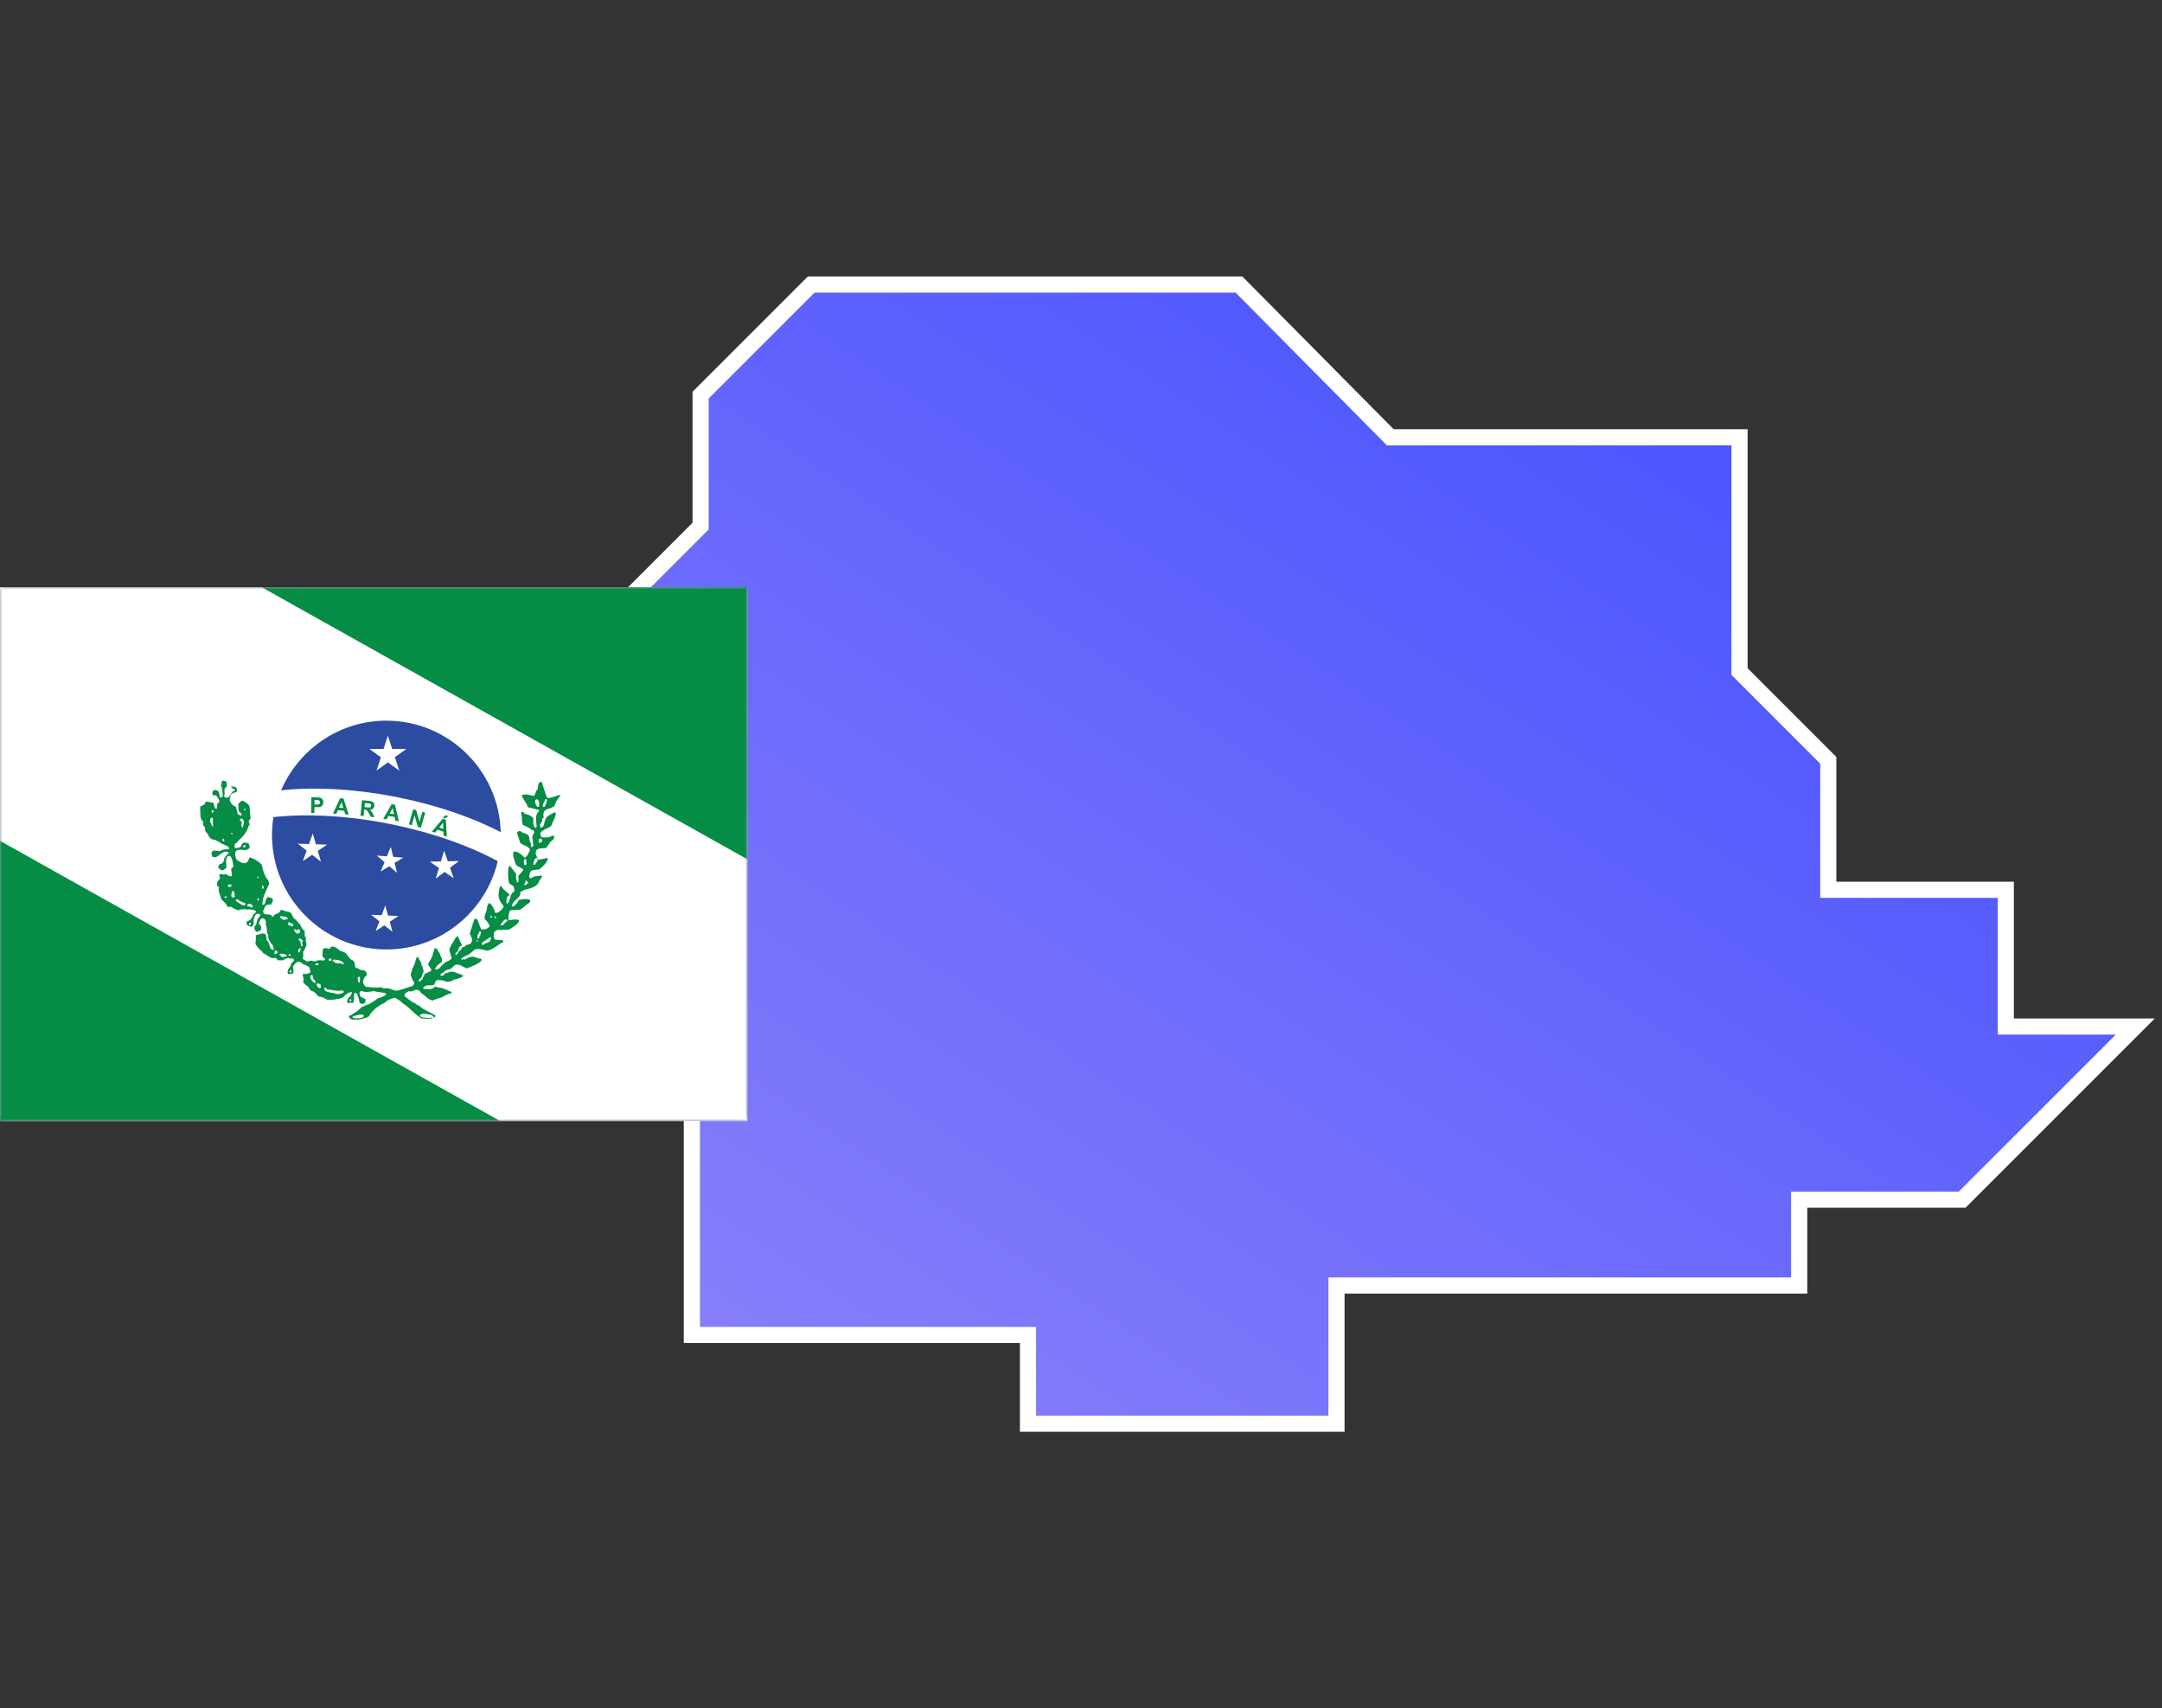 <svg width="162" height="128" viewBox="0 0 162 128" fill="none" xmlns="http://www.w3.org/2000/svg">
<rect x="0" y="0" width="162" height="128" fill="#333333" stroke="none"/>
<g id="&#195;&#141;cones">
<g id="Ilustra&#195;&#167;&#195;&#163;o UF">
<g id="Estado=PR">
<g id="UF">
<path id="pr" fill-rule="evenodd" clip-rule="evenodd" d="M41.486 50.428L52.498 39.417V29.606L60.784 21.321H92.838L104.177 32.768H130.344V50.319L136.995 56.969V66.671H150.296V76.918H160L147.026 89.891H134.814V96.322H100.143V106.679H77.029V100.029H51.843V83.241H32L41.486 73.757V50.428Z" fill="url(#paint0_linear_828_5446)" stroke="white" stroke-width="1.211"/>
</g>
<g id="Bandeira do Estado/Paran&#195;&#161; - PR" clip-path="url(#clip0_828_5446)">
<g id="Group">
<path id="rect2635 1" d="M56 44H0V84H56V44Z" fill="white"/>
<path id="path43 1" d="M19.609 44H56V64.387L19.609 44ZM37.479 84H0V63.003L37.479 84Z" fill="#058D45"/>
<path id="Vector" d="M37.296 64.531C36.405 68.312 32.999 71.142 28.952 71.142C24.231 71.142 20.381 67.292 20.381 62.572C20.381 62.115 20.418 61.666 20.487 61.228C22.996 60.945 26.176 61.109 29.479 61.792C32.523 62.422 35.252 63.414 37.296 64.531Z" fill="#2B4CA0"/>
<path id="path35 1" d="M33.184 61.276L33.366 61.084L33.606 61.165L33.319 61.321L33.184 61.276ZM30.642 61.768L30.96 60.635L31.183 60.697L31.434 61.584L31.646 60.828L31.859 60.888L31.54 62.021L31.311 61.956L31.062 61.09L30.854 61.828L30.642 61.768ZM33.481 62.69L33.236 62.607L33.225 62.321L32.779 62.17L32.601 62.392L32.363 62.311L33.175 61.345L33.412 61.425L33.481 62.69ZM33.216 62.109L33.203 61.643L32.912 62.005L33.216 62.109ZM29.885 61.531L29.63 61.493L29.568 61.213L29.103 61.143L28.967 61.393L28.718 61.356L29.346 60.26L29.595 60.298L29.885 61.531ZM29.521 61.006L29.426 60.55L29.204 60.958L29.521 61.006ZM27.009 61.126L27.126 59.955L27.624 60.005C27.749 60.017 27.838 60.037 27.893 60.063C27.948 60.09 27.989 60.132 28.018 60.189C28.046 60.246 28.057 60.309 28.05 60.379C28.041 60.467 28.009 60.537 27.951 60.589C27.894 60.641 27.813 60.669 27.709 60.673C27.757 60.708 27.796 60.745 27.826 60.784C27.856 60.823 27.894 60.891 27.941 60.988L28.061 61.23L27.778 61.202L27.633 60.93C27.581 60.833 27.545 60.772 27.525 60.745C27.505 60.72 27.483 60.701 27.459 60.689C27.435 60.678 27.396 60.67 27.341 60.664L27.293 60.659L27.244 61.148L27.009 61.126ZM27.313 60.474L27.488 60.491C27.602 60.502 27.673 60.505 27.702 60.498C27.731 60.491 27.755 60.477 27.773 60.455C27.791 60.433 27.802 60.404 27.806 60.37C27.81 60.33 27.802 60.298 27.784 60.271C27.765 60.245 27.737 60.227 27.699 60.217C27.68 60.212 27.623 60.205 27.527 60.196L27.342 60.177L27.313 60.474ZM26.13 61.034L25.872 61.018L25.786 60.744L25.317 60.713L25.203 60.974L24.951 60.957L25.485 59.813L25.736 59.829L26.13 61.034ZM25.724 60.542L25.59 60.095L25.403 60.521L25.724 60.542ZM23.316 60.921L23.332 59.744L23.713 59.749C23.857 59.751 23.951 59.758 23.995 59.77C24.062 59.789 24.118 59.828 24.162 59.888C24.207 59.947 24.229 60.024 24.227 60.118C24.227 60.19 24.213 60.251 24.186 60.299C24.159 60.348 24.126 60.386 24.085 60.414C24.044 60.442 24.003 60.46 23.961 60.468C23.904 60.478 23.822 60.483 23.714 60.482L23.56 60.48L23.554 60.923L23.316 60.921ZM23.567 59.946L23.562 60.28L23.693 60.281C23.786 60.282 23.849 60.277 23.881 60.265C23.913 60.253 23.938 60.235 23.956 60.208C23.974 60.182 23.984 60.152 23.984 60.117C23.984 60.075 23.972 60.039 23.947 60.01C23.923 59.983 23.891 59.965 23.852 59.957C23.824 59.951 23.767 59.948 23.681 59.946H23.567Z" fill="#058D45"/>
<path id="Vector_2" d="M19.98 70.322C19.96 70.358 19.96 70.358 19.967 70.452C19.99 70.459 20.012 70.466 20.042 70.481C20.13 70.681 20.224 70.864 20.276 71.085C20.374 71.104 20.424 71.195 20.518 71.163C20.507 71.01 20.442 70.911 20.416 70.766C20.402 70.768 20.387 70.769 20.372 70.769C20.298 70.654 20.232 70.546 20.165 70.439C20.139 70.372 20.119 70.305 20.1 70.246C20.094 70.169 20.097 70.092 20.099 70.015C20.076 70.008 20.061 70 20.047 70.001C19.978 69.756 20.021 69.513 19.908 69.271C20.04 68.808 19.48 68.517 19.404 69.26C19.435 69.275 19.473 69.29 19.511 69.305C19.631 69.658 19.591 69.721 19.308 69.799C19.294 69.817 19.281 69.835 19.275 69.853C19.029 69.731 18.989 69.45 19.185 69.291C19.28 68.96 19.266 68.857 19.488 68.628C19.484 68.577 19.481 68.534 19.478 68.492C19.053 68.33 18.968 68.928 19.014 69.285C18.992 69.287 18.977 69.287 18.962 69.289C18.885 69.559 18.658 69.385 18.513 69.317C18.472 69.148 18.472 69.148 18.481 69.062C18.797 68.93 18.838 68.868 18.998 68.506C19.076 68.45 19.154 68.41 19.2 68.312C19.084 68.131 18.639 68.108 18.45 68.171C18.441 68.154 18.441 68.137 18.439 68.121C18.262 68.132 18.093 68.143 17.924 68.153C17.925 68.17 17.926 68.187 17.928 68.213C17.697 68.193 17.503 68.06 17.295 67.945C17.206 67.942 17.126 67.947 17.044 67.952C16.992 67.724 16.735 67.534 16.584 67.381C16.549 67.177 16.285 66.67 16.414 66.499C16.35 66.417 16.35 66.417 16.265 66.37C16.224 66.098 16.335 65.98 16.495 65.832C16.467 65.748 16.447 65.664 16.427 65.588C16.439 65.552 16.458 65.517 16.479 65.49C16.611 65.481 16.704 65.527 16.837 65.536C16.835 65.51 16.835 65.493 16.833 65.476C17.056 65.496 17.201 65.77 17.383 65.613C17.356 65.434 17.337 65.264 17.318 65.094C17.374 65.047 17.43 65.001 17.486 64.954C17.457 64.63 17.432 64.374 17.238 64.129C16.778 64.115 16.998 64.745 16.952 65.04C16.657 65.273 16.613 65.276 16.334 64.993C16.372 64.904 16.412 64.825 16.451 64.746C16.745 64.727 16.763 64.555 16.824 64.25C16.839 64.249 16.854 64.248 16.869 64.247C16.866 64.221 16.866 64.204 16.864 64.187C16.879 64.187 16.893 64.185 16.916 64.184C16.937 64.063 17.039 64.039 17.123 63.973C17.121 63.93 17.118 63.887 17.115 63.853C16.719 63.681 16.467 64.126 16.142 64.241C16.06 64.221 15.977 64.201 15.902 64.188C15.839 63.909 15.777 63.878 15.997 63.736C16.181 63.724 16.333 63.783 16.503 63.772C16.679 63.632 16.9 63.635 17.108 63.639C17.363 63.469 16.644 63.231 16.606 63.216C16.481 63.121 16.481 63.121 16.113 62.93C15.838 62.913 15.653 62.787 15.572 62.484C15.549 62.477 15.534 62.469 15.52 62.47C15.518 62.444 15.517 62.428 15.515 62.41C15.353 62.301 15.371 62.239 15.371 62.033C15.281 61.893 15.227 61.862 15.193 61.693C15.207 61.684 15.221 61.674 15.242 61.664C15.232 61.622 15.222 61.58 15.212 61.537C14.938 61.417 15.027 60.776 15 60.486C15.037 60.381 15.198 60.353 15.283 60.305C15.365 60.197 15.365 60.197 15.423 60.064C15.607 60.053 15.798 60.143 15.998 60.148C16.013 60.25 16.091 60.752 16.263 60.56C16.261 60.312 16.237 60.184 16.446 60.094C16.431 59.872 16.307 59.794 16.213 59.611C16.108 59.584 16.108 59.584 15.962 59.61C15.851 59.299 15.908 59.261 16.169 59.176C16.238 59.215 16.308 59.261 16.385 59.308C16.447 59.468 16.414 59.624 16.52 59.772C16.555 59.752 16.598 59.732 16.642 59.713C16.648 59.687 16.654 59.669 16.66 59.652C16.675 59.651 16.689 59.65 16.704 59.649C16.677 59.462 16.671 59.051 16.566 58.911C16.598 58.626 16.598 58.626 16.649 58.503C16.781 58.486 16.879 58.514 16.981 58.593C16.988 58.696 16.995 58.807 17.003 58.918C16.771 59.096 16.808 59.205 16.845 59.529C16.831 59.53 16.815 59.532 16.801 59.532C16.802 59.661 16.802 59.661 16.829 59.737C16.881 59.742 17.035 59.764 17.088 59.778C17.297 59.577 17.358 59.272 17.642 59.211C17.632 59.177 17.52 59.126 17.511 59.101C17.437 59.106 17.483 59.08 17.41 59.093C17.41 58.981 17.291 59.013 17.315 58.943C17.541 58.902 17.835 58.978 17.747 59.31C17.593 59.431 17.419 59.374 17.284 59.579C17.256 59.701 17.227 59.831 17.207 59.962C17.29 60.102 17.406 60.395 17.583 60.384C17.591 60.401 17.608 60.425 17.624 60.45C17.639 60.45 17.654 60.448 17.676 60.447C17.719 60.633 17.768 60.819 17.818 61.013C17.979 61.08 17.979 61.08 18.019 61.138C18.262 61.019 17.964 60.867 17.876 60.769C17.864 60.598 17.86 60.427 17.856 60.255C17.966 60.137 18.037 59.978 18.216 60.001C18.743 60.346 18.709 60.287 18.732 60.955C18.777 61.167 18.833 61.361 18.65 61.484C18.62 61.701 18.727 61.634 18.702 61.815C18.687 61.816 18.672 61.817 18.657 61.818C18.539 62.254 18.229 62.703 17.898 62.947C17.824 63.055 17.824 63.055 17.781 63.075C17.782 63.092 17.783 63.109 17.785 63.126C17.72 63.156 17.663 63.185 17.606 63.215C17.482 63.677 17.778 63.565 18.036 63.453C18.159 63.093 18.306 63.075 18.626 63.21C18.654 63.294 18.689 63.377 18.725 63.47C18.547 63.901 17.974 63.526 17.687 63.758C17.575 63.963 17.623 64.234 17.74 64.433C18.048 64.611 18.331 64.859 18.596 64.508C18.627 64.42 18.658 64.332 18.689 64.253C18.896 64.24 19.491 64.614 19.63 64.812C19.679 65.22 19.86 65.698 20.108 65.983C20.144 66.075 20.164 66.151 20.156 66.254C19.938 66.748 19.666 67.221 19.653 67.788C19.705 67.784 19.764 67.781 19.823 67.777C19.82 67.743 19.819 67.717 19.817 67.692C19.831 67.69 19.846 67.69 19.869 67.688C19.883 67.464 19.959 67.27 20.13 67.182C20.132 67.2 20.133 67.216 20.135 67.242C20.231 67.245 20.231 67.245 20.414 67.327C20.521 67.604 20.349 67.58 20.318 67.771C19.884 67.799 19.912 67.789 19.715 68.273C19.747 68.734 20.258 68.307 20.403 68.71C20.432 68.691 20.467 68.672 20.503 68.652C20.575 68.407 20.919 68.565 21.04 68.172C21.091 68.16 21.486 68.315 21.733 68.351C21.934 68.484 21.899 68.838 22.193 68.915C22.203 68.948 22.212 68.982 22.223 69.024C22.237 69.023 22.253 69.022 22.275 69.02C22.299 69.053 22.324 69.095 22.349 69.136C22.596 69.284 22.544 69.613 22.818 69.724C22.85 69.877 22.821 69.99 22.839 70.144C22.974 70.281 22.911 70.345 22.902 70.526C23.07 70.833 22.855 71.044 22.719 71.327C22.724 71.507 22.721 71.687 22.688 71.861C22.749 71.874 22.828 71.955 22.997 72.047C23.107 72.023 23.223 71.999 23.34 71.974C23.439 72.019 23.439 72.019 23.663 72.039C23.871 71.837 24.212 72.056 24.359 71.926C24.356 71.892 24.355 71.867 24.352 71.841C24.29 71.785 24.226 71.729 24.164 71.681C24.151 71.484 24.191 71.31 24.192 71.113C24.412 70.97 24.464 71.078 24.688 71.107C24.896 70.691 25.271 71.088 25.52 71.269C26.006 71.35 25.961 71.559 26.287 71.89C26.59 72 26.562 72.13 26.623 72.478C26.671 72.527 26.671 72.527 26.843 72.559C27.06 72.811 27.279 72.548 27.456 72.872C27.487 72.999 27.487 72.999 27.465 73.103C27.139 73.322 27.109 73.743 27.44 73.946C27.842 73.963 28.231 74.033 28.627 73.974C28.627 73.991 28.629 74.007 28.63 74.025C28.758 74.059 28.758 74.059 29.09 74.047C29.272 74.104 29.454 74.17 29.643 74.235C30.063 74.208 30.463 73.985 30.871 73.899C31.026 73.795 31.126 73.634 30.932 73.484C30.877 73.333 30.823 73.19 30.769 73.048C30.837 72.846 30.852 72.639 30.966 72.46C30.995 72.362 31.077 72.227 31.108 72.107C31.158 71.907 31.171 71.73 31.334 71.682C31.368 71.86 31.44 71.941 31.532 72.081C31.552 72.174 31.574 72.276 31.604 72.377C31.618 72.377 31.633 72.375 31.655 72.374C31.658 72.425 31.663 72.485 31.674 72.544C31.841 72.826 31.633 72.925 31.597 73.167C31.599 73.184 31.599 73.201 31.601 73.218C31.516 73.284 31.44 73.358 31.364 73.43C31.384 73.507 31.384 73.507 31.439 73.554C31.525 73.515 31.548 73.419 31.649 73.387C31.66 73.326 31.678 73.265 31.697 73.204C31.718 73.193 31.739 73.184 31.768 73.173C31.772 73.113 31.782 73.052 31.794 73C32.284 72.703 32.54 72.884 32.079 72.296C32.095 72.124 32.256 71.943 32.334 71.77C32.444 71.524 32.485 71.286 32.565 71.055C32.601 71.053 32.638 71.05 32.682 71.047C32.829 71.252 32.829 71.252 32.89 71.386C32.905 71.385 32.919 71.384 32.941 71.382C32.954 71.57 33.027 71.66 33.111 71.809C33.11 71.895 33.108 71.989 33.115 72.084C32.943 72.171 32.649 72.413 32.59 72.632C32.958 72.719 33.005 72.329 33.292 72.199C33.29 72.174 33.289 72.156 33.288 72.14C33.374 72.1 33.776 71.955 33.798 71.833C33.812 71.833 33.828 71.831 33.85 71.83C33.833 71.694 33.752 71.545 33.743 71.417C33.589 71.118 33.74 70.996 33.868 70.705C34.064 70.529 34.082 70.194 34.315 70.137C34.362 70.391 34.545 70.594 34.629 70.846C34.403 70.895 34.36 71.018 34.304 71.279C34.218 71.336 34.155 71.383 34.11 71.48C34.127 71.505 34.151 71.529 34.175 71.553C34.287 71.469 34.331 71.449 34.364 71.292C34.52 71.205 34.561 71.151 34.646 70.974C34.726 70.96 34.881 70.942 34.902 70.829C35.249 70.713 35.363 70.749 35.372 70.336C35.287 70.17 35.287 70.17 35.238 70.002C35.224 70.002 35.209 70.004 35.194 70.004C35.192 69.97 35.19 69.945 35.188 69.919C35.203 69.918 35.218 69.917 35.233 69.916C35.251 69.632 35.421 69.424 35.431 69.131C35.445 69.131 35.46 69.129 35.475 69.129C35.506 68.929 35.567 68.746 35.771 68.904C36.005 69.524 36.005 69.524 36.072 69.641C36.347 69.657 36.471 69.624 36.687 69.43C36.674 69.233 36.44 68.948 36.3 68.853C36.306 68.604 36.39 68.427 36.464 68.208C36.48 68.01 36.515 67.758 36.678 67.654C36.889 67.829 37.026 68.103 37.097 68.382C37.29 68.507 37.712 68.069 37.746 67.912C37.536 67.642 37.379 67.446 37.353 67.07C37.45 66.141 37.526 66.355 37.685 66.577C37.811 66.758 38.206 66.972 38.173 67.09C37.946 67.11 37.92 67.498 37.962 67.719C38.005 67.69 38.055 67.661 38.105 67.633C38.143 67.456 38.267 67.282 38.263 67.109L38.407 66.872C38.562 66.833 38.566 66.691 38.481 66.416C38.364 66.338 38.255 66.259 38.147 66.18C38.052 65.868 38.046 65.243 38.12 64.92C38.15 64.909 38.185 64.898 38.222 64.896C38.368 65.085 38.514 65.272 38.668 65.468C38.687 65.759 38.627 65.849 38.765 66.131C38.905 66.122 38.842 65.749 38.835 65.637C39.185 65.238 39.185 65.238 39.217 65.159C39.042 64.981 38.797 64.979 38.641 64.757C38.58 64.504 38.357 64.046 38.489 63.815C38.813 63.794 38.957 63.948 39.216 64.164C39.358 64.523 39.665 63.801 39.71 63.703C39.69 63.404 39.16 63.343 38.985 63.165C38.901 62.904 38.817 62.644 38.732 62.383C38.934 62.207 38.953 62.249 39.177 62.398C39.517 62.505 39.666 62.521 39.682 62.975C39.728 63.101 39.733 63.086 39.786 63.22C39.776 63.281 39.772 63.341 39.769 63.41C39.793 63.434 39.817 63.459 39.841 63.492C39.872 63.507 39.848 63.412 39.88 63.436C39.95 63.388 39.988 63.413 39.974 63.319C39.959 63.312 39.965 63.244 39.95 63.244C39.901 63.067 39.935 63.062 39.937 62.874C39.915 62.875 39.9 62.876 39.886 62.877C39.868 62.612 39.909 62.618 40.033 62.379C39.997 62.175 39.962 62.203 39.814 62.196C39.812 62.17 39.811 62.153 39.809 62.136C39.577 61.988 39.577 61.988 39.173 61.807C39.117 61.648 39.117 61.523 39.098 61.352C39.112 61.352 39.096 61.323 39.118 61.322C39.092 61.152 39.053 61.017 39.047 60.828C39.143 60.822 39.167 60.838 39.258 60.884C39.259 60.901 39.26 60.918 39.262 60.944C39.521 61.047 39.751 61.067 39.959 61.294C39.968 61.534 39.921 61.82 40.067 62.008C40.103 61.997 40.139 61.995 40.184 61.992C40.19 61.975 40.204 61.957 40.217 61.939C40.177 61.469 40.047 61.066 40.41 60.743C40.35 60.626 39.936 60.627 39.773 60.517C39.523 60.533 39.532 60.454 39.454 60.185C39.44 60.186 39.425 60.187 39.41 60.188C39.346 60.014 39.116 59.786 39.102 59.581C39.464 59.447 39.733 59.609 40.009 59.644C40.104 59.518 40.135 59.421 40.183 59.255C40.452 59.075 40.15 58.657 40.581 58.569C40.701 58.931 40.822 59.3 40.944 59.671C40.965 59.699 40.968 59.767 41.005 59.778C41.228 59.846 41.709 59.613 41.916 59.563C41.933 59.596 41.967 59.589 41.991 59.622C41.773 59.893 41.65 60.046 41.548 60.396C41.44 60.454 41.334 60.513 41.234 60.571C40.874 60.619 40.634 60.781 40.742 61.28C40.588 61.299 40.643 61.347 40.639 61.501C40.539 61.67 40.378 61.801 40.51 62.007C40.796 62.071 40.779 61.479 40.915 61.32C40.913 61.303 40.913 61.286 40.911 61.269C40.94 61.25 40.968 61.24 41.005 61.229C41.003 61.212 41.003 61.195 41.001 61.178C41.129 61.11 41.504 60.837 41.632 60.871C41.71 61.15 41.385 61.6 41.294 61.897C41.026 62.085 40.66 62.152 40.48 62.438C40.501 62.523 40.521 62.607 40.542 62.691C40.556 62.69 40.572 62.689 40.586 62.689C40.588 62.706 40.589 62.723 40.59 62.748C40.827 62.75 41.176 62.771 41.373 62.621C41.418 62.619 41.462 62.616 41.506 62.621C41.51 62.673 41.521 62.723 41.531 62.775C41.453 62.926 41.354 63.001 41.227 63.094C40.979 63.479 40.979 63.479 40.917 63.534C40.551 63.609 40.105 63.465 40.142 64.004C40.203 64.138 40.264 64.279 40.326 64.421C40.524 64.4 40.829 64.312 41.041 64.281C41.065 64.622 40.628 64.959 40.412 65.145C39.819 65.234 39.728 65.094 39.652 65.716C39.676 65.749 39.7 65.782 39.732 65.814C39.856 65.789 39.927 65.741 40.033 65.666C40.224 65.646 40.414 65.625 40.613 65.604C40.623 65.75 40.505 65.869 40.422 65.951C40.304 66.508 39.629 66.585 39.208 66.698C39.209 66.716 39.209 66.732 39.211 66.749C38.984 66.79 38.986 66.815 38.975 67.082C38.842 67.313 38.301 67.622 38.373 67.927C38.594 67.913 38.776 67.652 38.88 67.439C39.142 67.372 39.471 67.316 39.73 67.428C39.736 67.505 39.732 67.557 39.699 67.619C39.437 67.79 39.221 67.992 38.982 68.162C38.731 68.178 38.481 68.194 38.237 68.209C38.127 68.328 38.067 68.748 38.109 68.935C38.362 68.953 38.65 68.835 38.88 68.949C38.882 68.975 38.884 69.009 38.894 69.043C38.818 69.124 38.743 69.215 38.675 69.305C38.318 69.499 38.238 69.745 37.781 69.654C37.455 69.76 37.209 69.51 36.993 69.927C37.005 70.098 36.988 70.279 37.085 70.41C37.279 70.424 37.472 70.437 37.665 70.451C37.667 70.468 37.668 70.484 37.669 70.51C37.684 70.509 37.699 70.508 37.714 70.507C37.716 70.533 37.717 70.559 37.719 70.593C37.64 70.623 37.561 70.662 37.49 70.701C37.179 70.918 36.829 71.206 36.46 71.23C36.167 71.154 35.863 71.045 35.574 71.149C35.301 71.381 35.122 71.572 34.794 71.653C34.725 71.726 34.669 71.781 34.575 71.804C34.577 71.838 34.58 71.873 34.583 71.915C34.677 71.883 34.728 71.871 34.834 71.899C35.204 71.678 35.434 71.595 35.842 71.826C35.938 71.82 36.034 71.806 36.1 71.913C36.072 72.147 35.185 72.494 34.953 72.561C34.647 72.418 34.442 72.233 34.113 72.288C34.007 72.363 33.912 72.49 33.75 72.612C33.634 72.645 33.303 72.674 33.264 72.865C33.176 72.888 32.946 72.971 33.022 73.121C33.095 73.108 33.168 73.094 33.249 73.09C33.26 73.037 33.321 72.982 33.332 72.93C33.426 72.907 33.473 72.895 33.575 72.88C33.871 72.663 34.314 72.97 34.63 73.044C34.631 73.062 34.633 73.078 34.634 73.104C34.708 73.108 34.708 73.108 34.726 73.15C34.518 73.249 34.319 73.365 34.091 73.379C33.712 73.575 33.584 73.643 33.186 73.462C32.808 73.444 32.673 73.323 32.549 73.778C32.219 73.927 32.01 73.683 31.692 74.021C31.716 74.045 31.74 74.069 31.764 74.102C32.052 74.084 32.408 74.204 32.581 73.918C32.666 73.964 32.76 73.945 32.845 73.999C33.169 73.978 33.512 74.231 33.837 74.323C33.839 74.348 33.841 74.383 33.843 74.417C33.602 74.458 33.33 74.596 33.117 74.729C32.927 74.767 32.515 74.914 32.423 74.971C32.078 74.915 31.879 74.593 31.579 74.432C31.419 74.134 31.186 74.088 30.917 74.268C30.844 74.273 30.77 74.286 30.697 74.299C30.695 74.274 30.695 74.256 30.693 74.24C30.487 74.364 30.302 74.376 30.321 74.649C30.554 74.815 30.925 75.16 31.181 75.212C31.182 75.23 31.183 75.246 31.185 75.272C31.333 75.262 31.586 75.512 31.71 75.599C32.01 75.76 32.317 75.921 32.623 76.082C32.625 76.099 32.626 76.124 32.628 76.15C32.577 76.219 32.492 76.252 32.471 76.248C32.459 76.245 32.504 76.22 32.496 76.205C32.481 76.182 32.468 76.15 32.444 76.131C32.415 76.108 32.351 76.101 32.348 76.057C32.124 76.019 31.631 75.854 31.455 76.088C31.566 76.304 31.911 76.232 32.108 76.289C32.247 76.272 32.413 76.214 32.436 76.238C32.315 76.4 31.759 76.317 31.604 76.311C31.052 76.019 30.711 75.483 30.157 75.167C30.011 74.978 29.782 74.873 29.582 74.757C29.314 74.842 29.037 74.903 28.838 75.13C28.378 75.339 27.905 75.67 27.642 76.158C27.46 76.307 26.078 76.669 26.159 76.106C26.299 76.097 26.425 76.004 26.522 75.903C26.739 75.83 26.89 75.639 27.079 75.499C27.078 75.481 27.077 75.465 27.084 75.447C27.29 75.433 27.428 75.287 27.632 75.248C28.081 74.988 28.081 74.988 28.312 74.802C28.559 74.734 28.559 74.734 28.917 74.558C28.913 74.506 28.91 74.455 28.907 74.412C28.115 74.299 28.115 74.299 28.031 74.254C27.805 74.302 27.33 74.392 27.12 74.251C26.877 74.266 26.915 74.487 27.016 74.678C27.138 74.739 27.261 74.808 27.392 74.877C27.417 75.244 27.195 75.259 26.951 75.162C26.905 74.916 26.834 74.612 26.709 74.406C26.657 74.409 26.606 74.412 26.561 74.415C26.468 74.678 26.604 74.927 26.441 75.144C26.071 75.158 26.071 75.158 26.026 75.135C25.923 74.713 26.389 74.709 26.363 74.333C26.069 74.352 25.902 74.517 25.695 74.745C25.32 74.88 24.931 74.93 24.53 74.913C24.293 74.799 24.159 74.671 23.893 74.687C23.75 74.55 23.709 74.476 23.527 74.316C23.293 74.236 23.201 74.19 23.103 73.94C22.977 73.836 22.764 73.738 22.715 73.561C22.82 73.365 22.638 73.188 22.712 72.977C22.747 72.958 22.791 72.947 22.834 72.935C22.836 72.952 22.837 72.969 22.839 72.995C22.985 72.968 23.169 72.957 23.264 72.83C23.211 72.697 23.226 72.593 23.173 72.467C23.072 72.397 23.072 72.397 22.675 72.224C22.389 71.933 22.198 72.057 21.956 72.415C22.014 72.944 22.069 72.992 21.581 72.988C21.449 72.576 21.775 72.581 21.811 72.227C21.892 72.119 22.004 72.026 22.036 71.955C22.011 71.906 21.993 71.855 21.975 71.813C21.886 71.819 21.798 71.824 21.717 71.83C21.64 71.68 21.299 71.891 21.2 71.957C21.059 71.948 20.926 71.948 20.793 71.948C20.687 71.698 20.552 71.784 20.339 71.806C20.338 71.788 20.336 71.772 20.335 71.754C20.103 71.709 19.956 71.504 19.714 71.425C19.697 71.383 19.679 71.341 19.669 71.308C19.541 71.273 19.219 70.882 19.142 70.74C19.158 70.525 19.194 70.299 19.164 70.078C19.369 70.047 19.718 69.854 19.898 69.997C19.921 70.103 19.95 70.213 19.98 70.322Z" fill="#058D45"/>
<g id="Group_2">
<path id="Vector_3" d="M36.758 68.618L36.816 68.603L36.872 68.707L36.827 68.766L36.749 68.771L36.758 68.618Z" fill="white"/>
<path id="Vector_4" d="M26.618 76.329C26.554 76.265 26.495 76.268 26.414 76.257C26.418 76.222 26.424 76.187 26.43 76.161C26.596 76.108 27.089 75.956 27.244 76.058C27.238 76.084 27.262 76.156 27.257 76.182C27.183 76.187 27.162 76.192 27.136 76.254C26.961 76.291 26.785 76.284 26.618 76.329Z" fill="white"/>
<path id="Vector_5" d="M26.258 75.065C26.202 75 26.202 75 26.19 74.94C26.275 74.772 26.319 74.872 26.328 75.009C26.3 75.028 26.279 75.046 26.258 75.065Z" fill="white"/>
<path id="Vector_6" d="M25.273 74.492C24.946 74.367 24.63 74.404 24.337 74.225C24.303 74.039 24.303 74.039 24.314 73.986C24.441 74.004 24.443 74.038 24.531 74.144C24.776 74.146 24.988 74.227 25.226 74.229C25.414 74.277 25.584 74.172 25.744 74.248C25.747 74.281 25.749 74.316 25.759 74.349C25.611 74.454 25.449 74.473 25.273 74.492Z" fill="white"/>
<path id="Vector_7" d="M23.948 74.053C23.816 73.967 23.784 73.935 23.721 73.767C23.77 73.618 23.94 73.718 24.025 73.774C24.03 73.842 24.035 73.919 24.041 73.996C24.005 74.015 23.976 74.034 23.948 74.053Z" fill="white"/>
<path id="Vector_8" d="M26.903 73.659C26.82 73.519 26.782 73.401 26.821 73.218C26.879 73.197 26.907 73.17 26.969 73.208C26.979 73.355 26.984 73.551 26.903 73.659Z" fill="white"/>
<path id="Vector_9" d="M23.589 73.672C23.433 73.554 23.127 73.298 23.303 73.064C23.34 73.062 23.377 73.059 23.422 73.065C23.45 73.149 23.431 73.211 23.445 73.295C23.558 73.443 23.62 73.473 23.671 73.582C23.644 73.609 23.616 73.636 23.589 73.672Z" fill="white"/>
<path id="Vector_10" d="M21.759 72.887C21.736 72.871 21.713 72.856 21.698 72.848C21.693 72.779 21.693 72.779 21.725 72.709C21.755 72.707 21.784 72.704 21.814 72.703C21.824 72.736 21.834 72.779 21.844 72.822C21.815 72.84 21.788 72.86 21.759 72.887Z" fill="white"/>
<path id="Vector_11" d="M25.699 72.268C25.564 72.131 25.311 72.207 25.136 72.15C25.057 72.078 25.057 72.078 24.927 72.016C24.925 71.983 24.923 71.957 24.922 71.931C25.042 71.855 25.759 71.947 25.749 72.24C25.728 72.249 25.713 72.259 25.699 72.268Z" fill="white"/>
<path id="Vector_12" d="M23.72 72.333C23.691 72.326 23.668 72.32 23.645 72.312C23.635 72.279 23.626 72.254 23.624 72.228C23.689 72.207 23.754 72.185 23.827 72.164C23.875 72.212 23.875 72.212 23.878 72.255C23.83 72.31 23.83 72.31 23.72 72.333Z" fill="white"/>
<path id="Vector_13" d="M24.674 71.999C24.635 71.958 24.625 71.924 24.635 71.855C24.715 71.841 24.77 71.778 24.848 71.833C24.828 71.877 24.817 71.929 24.806 71.981C24.762 71.984 24.718 71.987 24.674 71.999Z" fill="white"/>
<path id="Vector_14" d="M21.141 71.725C21.07 71.66 21.007 71.596 20.944 71.54C20.942 71.514 20.949 71.497 20.954 71.479C21.098 71.419 21.304 71.508 21.461 71.541C21.463 71.575 21.466 71.61 21.469 71.652C21.36 71.676 21.251 71.701 21.141 71.725Z" fill="white"/>
<path id="Vector_15" d="M21.727 71.627C21.697 71.62 21.666 71.614 21.637 71.607C21.634 71.573 21.632 71.538 21.63 71.513C21.666 71.502 21.711 71.499 21.755 71.496C21.757 71.53 21.76 71.565 21.763 71.607C21.747 71.609 21.734 71.619 21.727 71.627Z" fill="white"/>
<path id="Vector_16" d="M36.641 70.287C36.711 70.231 36.711 70.231 36.785 70.218C36.787 70.261 36.798 70.303 36.808 70.345C36.787 70.355 36.765 70.365 36.751 70.374C36.739 70.418 36.735 70.47 36.731 70.521C36.702 70.532 36.674 70.55 36.646 70.57C36.525 70.638 36.483 70.674 36.343 70.683C36.246 70.784 36.246 70.784 36.188 70.805C36.157 70.781 36.126 70.757 36.095 70.742C36.093 70.588 36.523 70.389 36.641 70.287Z" fill="white"/>
<path id="Vector_17" d="M35.72 70.56C35.71 70.518 35.708 70.484 35.705 70.449C35.727 70.448 35.757 70.446 35.786 70.444C35.788 70.469 35.79 70.503 35.792 70.538C35.763 70.54 35.742 70.55 35.72 70.56Z" fill="white"/>
<path id="Vector_18" d="M20.542 71.505C20.579 71.4 20.579 71.4 20.59 71.236C20.62 71.226 20.656 71.215 20.692 71.213C20.763 71.268 20.763 71.268 20.799 71.37C20.747 71.475 20.644 71.482 20.542 71.505Z" fill="white"/>
<path id="Vector_19" d="M22.353 71.261C22.35 71.219 22.347 71.176 22.352 71.142C22.374 71.132 22.395 71.122 22.417 71.112C22.43 71.086 22.442 71.058 22.456 71.04C22.479 71.048 22.502 71.055 22.532 71.061C22.527 71.216 22.483 71.314 22.383 71.388C22.374 71.346 22.363 71.304 22.353 71.261Z" fill="white"/>
<path id="Vector_20" d="M35.809 70.348C35.708 70.054 35.841 70.054 35.913 69.809C35.958 69.806 36.002 69.804 36.046 69.801C36.051 69.989 35.936 70.151 35.882 70.326C35.852 70.329 35.831 70.338 35.809 70.348Z" fill="white"/>
<path id="Vector_21" d="M22.542 70.778C22.529 70.692 22.516 70.608 22.503 70.531C22.465 70.499 22.425 70.467 22.394 70.444C22.391 70.401 22.389 70.359 22.386 70.324C22.511 70.316 22.648 70.376 22.703 70.527C22.676 70.563 22.649 70.599 22.622 70.635C22.63 70.652 22.639 70.677 22.649 70.702C22.695 70.828 22.68 70.932 22.559 70.905C22.549 70.863 22.545 70.821 22.542 70.778Z" fill="white"/>
<path id="Vector_22" d="M37.554 69.354C37.513 69.288 37.513 69.288 37.523 69.219C37.695 69.131 37.742 68.845 37.983 68.898C37.995 68.926 38.045 68.951 38.033 68.976C37.99 69.063 37.776 69.139 37.757 69.281C37.684 69.303 37.619 69.324 37.554 69.354Z" fill="white"/>
<path id="Vector_23" d="M22.227 69.725C22.225 69.707 22.224 69.691 22.232 69.682C22.254 69.68 22.276 69.679 22.298 69.678C22.355 69.639 22.361 69.622 22.443 69.634C22.481 69.76 22.481 69.76 22.473 69.864C22.41 69.902 22.319 69.985 22.243 69.965C22.242 69.939 22.24 69.913 22.238 69.896C22.193 69.881 22.148 69.868 22.103 69.853C22.049 69.71 22.049 69.71 22.04 69.582C22.102 69.63 22.164 69.678 22.227 69.725Z" fill="white"/>
<path id="Vector_24" d="M37.082 68.808C37.071 68.766 37.061 68.724 37.051 68.682C37.08 68.671 37.116 68.66 37.153 68.658C37.155 68.692 37.159 68.735 37.161 68.778C37.132 68.788 37.103 68.799 37.082 68.808Z" fill="white"/>
<path id="Vector_25" d="M21.614 69.094C21.677 69.142 21.819 69.159 21.957 69.236C21.96 69.278 21.971 69.329 21.982 69.38C21.93 69.383 21.879 69.395 21.828 69.407C21.819 69.382 21.811 69.365 21.802 69.349C21.742 69.344 21.683 69.348 21.632 69.351C21.613 69.292 21.594 69.233 21.576 69.174C21.588 69.148 21.601 69.121 21.614 69.094Z" fill="white"/>
<path id="Vector_26" d="M18.671 69.333C18.648 69.222 18.648 69.222 18.673 69.152C18.71 69.15 18.747 69.148 18.784 69.145C18.787 69.189 18.79 69.231 18.793 69.274C18.75 69.293 18.707 69.313 18.671 69.333Z" fill="white"/>
<path id="Vector_27" d="M21.562 68.866C21.386 68.886 21.365 68.913 21.263 68.936C21.17 68.873 21.078 68.819 20.985 68.765C20.99 68.722 20.995 68.688 21.008 68.652C21.177 68.641 21.38 68.68 21.533 68.756C21.542 68.79 21.551 68.824 21.562 68.866Z" fill="white"/>
<path id="Vector_28" d="M18.855 68.008C18.752 67.902 18.628 67.945 18.513 67.884C18.568 67.485 19.144 67.903 18.855 68.008Z" fill="white"/>
<path id="Vector_29" d="M18.252 67.849C18.017 67.769 17.883 67.649 17.666 67.508C17.671 67.456 17.671 67.456 17.732 67.384C17.859 67.402 17.868 67.418 17.963 67.516C18.107 67.567 18.251 67.626 18.396 67.686C18.391 67.72 18.386 67.755 18.388 67.798C18.338 67.809 18.295 67.828 18.252 67.849Z" fill="white"/>
<path id="Vector_30" d="M19.338 67.505C19.291 67.456 19.262 67.363 19.317 67.309C19.34 67.316 19.363 67.323 19.385 67.33C19.388 67.364 19.39 67.399 19.4 67.432C19.379 67.451 19.359 67.478 19.338 67.505Z" fill="white"/>
<path id="Vector_31" d="M39.369 66.106C39.367 66.063 39.371 66.02 39.376 65.986C39.398 65.984 39.421 65.983 39.443 65.981C39.484 66.047 39.589 66.119 39.58 66.206C39.559 66.216 39.489 66.219 39.474 66.229C39.411 66.276 39.364 66.347 39.297 66.351C39.304 66.222 39.301 66.196 39.369 66.106Z" fill="white"/>
<path id="Vector_32" d="M17.457 67.264C17.411 67.233 17.371 67.201 17.333 67.169C17.323 67.032 17.36 66.918 17.388 66.788C17.416 66.769 17.446 66.759 17.482 66.748C17.483 66.765 17.484 66.781 17.486 66.807C17.5 66.806 17.515 66.805 17.538 66.804C17.553 66.923 17.576 67.041 17.599 67.169C17.545 67.233 17.545 67.233 17.457 67.264Z" fill="white"/>
<path id="Vector_33" d="M16.829 67.278C16.827 67.244 16.832 67.209 16.838 67.183C16.881 67.171 16.925 67.16 16.969 67.157C16.971 67.191 16.974 67.226 16.977 67.268C16.925 67.272 16.874 67.275 16.829 67.278Z" fill="white"/>
<path id="Vector_34" d="M19.67 66.608C19.606 66.527 19.629 66.439 19.653 66.352C19.667 66.351 19.683 66.35 19.705 66.349C19.706 66.366 19.707 66.383 19.709 66.408C19.724 66.407 19.739 66.415 19.762 66.422C19.757 66.465 19.76 66.508 19.764 66.559C19.726 66.571 19.698 66.59 19.67 66.608Z" fill="white"/>
<path id="Vector_35" d="M17.196 66.465C17.15 66.45 17.113 66.436 17.075 66.421C17.062 66.242 17.204 66.258 17.331 66.276C17.334 66.319 17.337 66.361 17.34 66.404C17.289 66.424 17.239 66.445 17.196 66.465Z" fill="white"/>
<path id="Vector_36" d="M39.344 64.846C39.221 64.785 39.261 64.534 39.26 64.405C39.311 64.393 39.365 64.372 39.424 64.368C39.419 64.505 39.453 64.609 39.449 64.756C39.426 64.757 39.358 64.846 39.344 64.846Z" fill="white"/>
<path id="Vector_37" d="M39.97 64.807C39.956 64.602 40.044 64.326 40.225 64.263C40.232 64.293 40.295 64.43 40.297 64.457C40.304 64.536 40.182 64.599 40.161 64.683C40.139 64.693 40.126 64.702 40.111 64.712C40.112 64.73 40.114 64.746 40.115 64.772C40.065 64.784 40.013 64.795 39.97 64.807Z" fill="white"/>
<path id="Vector_38" d="M19.298 65.808C19.287 65.766 19.285 65.724 19.282 65.681C19.304 65.679 19.334 65.677 19.363 65.676C19.366 65.71 19.368 65.744 19.37 65.778C19.341 65.789 19.32 65.798 19.298 65.808Z" fill="white"/>
<path id="Vector_39" d="M40.377 63.168C40.366 63.014 40.308 62.915 40.465 62.828C40.59 62.82 40.609 62.923 40.63 63.024C40.562 63.114 40.478 63.135 40.377 63.168Z" fill="white"/>
<path id="Vector_40" d="M18.276 63.495C18.253 63.489 18.237 63.481 18.222 63.473C18.226 63.43 18.231 63.387 18.235 63.344C18.287 63.34 18.339 63.337 18.39 63.334C18.386 63.377 18.381 63.421 18.384 63.463C18.348 63.474 18.311 63.485 18.276 63.495Z" fill="white"/>
<path id="Vector_41" d="M16.691 63.039C16.686 62.971 16.682 62.902 16.677 62.834C16.706 62.841 16.737 62.847 16.774 62.853C16.785 62.904 16.803 62.955 16.822 63.013C16.778 63.016 16.734 63.027 16.691 63.039Z" fill="white"/>
<path id="Vector_42" d="M17.343 62.525C17.333 62.482 17.33 62.439 17.328 62.405C17.358 62.403 17.387 62.401 17.417 62.4C17.419 62.425 17.421 62.459 17.423 62.494C17.394 62.505 17.365 62.515 17.343 62.525Z" fill="white"/>
<path id="Vector_43" d="M18.138 62.02C18.049 61.802 18.106 61.764 18.123 61.574C18.076 61.543 18.03 61.511 17.991 61.488C17.981 61.446 17.979 61.412 17.976 61.377C18.027 61.357 18.077 61.346 18.128 61.333C18.377 61.497 18.247 61.772 18.189 61.999C18.167 62.001 18.152 62.011 18.138 62.02Z" fill="white"/>
<path id="Vector_44" d="M40.733 60.467C40.711 60.451 40.695 60.435 40.679 60.428C40.663 60.205 40.806 60.103 40.852 59.903C40.88 59.884 40.909 59.873 40.945 59.862C41.057 59.975 40.863 60.304 40.828 60.444C40.806 60.446 40.755 60.457 40.733 60.467Z" fill="white"/>
<path id="Vector_45" d="M40.304 60.468C40.16 60.401 40.088 60.164 40.09 59.975C40.284 59.774 40.408 59.993 40.404 60.26C40.399 60.312 40.386 60.369 40.39 60.429C40.362 60.439 40.333 60.45 40.304 60.468Z" fill="white"/>
<path id="Vector_46" d="M15.934 61.928C15.781 61.74 15.573 61.298 15.942 61.275C15.986 61.478 15.906 61.723 15.986 61.924C15.964 61.926 15.949 61.927 15.934 61.928Z" fill="white"/>
<path id="Vector_47" d="M15.916 60.899C15.809 60.846 15.853 60.62 15.994 60.732C15.989 60.775 15.992 60.818 15.995 60.861C15.966 60.87 15.938 60.881 15.916 60.899Z" fill="white"/>
<path id="Vector_48" d="M18.309 60.721C18.299 60.679 18.296 60.637 18.294 60.594C18.316 60.592 18.345 60.59 18.375 60.589C18.377 60.623 18.379 60.657 18.381 60.691C18.352 60.702 18.331 60.712 18.309 60.721Z" fill="white"/>
</g>
<path id="Vector_49" d="M28.952 54C33.6 54 37.404 57.732 37.52 62.353C35.519 61.309 32.913 60.384 30.026 59.787C26.737 59.106 23.569 58.942 21.064 59.22C22.374 56.156 25.419 54 28.952 54Z" fill="#2B4CA0"/>
<path id="Vector_50" d="M29.064 55.118L29.39 56.123L30.445 56.121L29.589 56.736L29.918 57.745L29.065 57.126L29.063 57.127L29.062 57.126L28.21 57.745L28.543 56.746L27.683 56.121L28.737 56.123L29.064 55.118Z" fill="white"/>
<path id="Vector_51" d="M29.283 63.461L29.461 64.203L30.22 64.262L29.569 64.655L29.749 65.4L29.17 64.906L29.169 64.907L29.168 64.906L28.52 65.303L28.816 64.604L28.233 64.105L28.991 64.166L29.283 63.461Z" fill="white"/>
<path id="Vector_52" d="M33.281 63.745L33.554 64.535L34.389 64.518L33.721 65.017L33.997 65.811L33.313 65.335L33.311 65.335L33.311 65.335L32.645 65.838L32.893 65.042L32.202 64.56L33.038 64.546L33.281 63.745Z" fill="white"/>
<path id="Vector_53" d="M28.87 67.845L29.077 68.602L29.86 68.638L29.204 69.063L29.412 69.824L28.801 69.335H28.8H28.799L28.145 69.765L28.427 69.035L27.81 68.542L28.593 68.579L28.87 67.845Z" fill="white"/>
<path id="Vector_54" d="M23.437 62.451L23.672 63.26L24.512 63.286L23.814 63.754L24.05 64.566L23.387 64.051L23.385 64.052H23.385L22.69 64.523L22.98 63.736L22.31 63.215L23.151 63.244L23.437 62.451Z" fill="white"/>
</g>
<g id="Contorno">
<g id="Vector_55">
<mask id="path-60-inside-1_828_5446" fill="white">
<path d="M0 44H56V83.996H0V44Z"/>
</mask>
<path d="M0 44H56V83.996H0V44Z" stroke="#8B99A7" stroke-width="0.2" stroke-miterlimit="2.613" mask="url(#path-60-inside-1_828_5446)"/>
</g>
</g>
</g>
</g>
<rect x="-226.5" y="-299.5" width="1181" height="727" rx="4.5" stroke="#9747FF" stroke-dasharray="10 5"/>
</g>
</g>
<defs>
<linearGradient id="paint0_linear_828_5446" x1="32" y1="106.679" x2="110.8" y2="-11.488" gradientUnits="userSpaceOnUse">
<stop stop-color="#9285F9"/>
<stop offset="1" stop-color="#3B4AFF"/>
</linearGradient>
<clipPath id="clip0_828_5446">
<rect width="56" height="40" fill="white" transform="translate(0 44)"/>
</clipPath>
</defs>
</svg>
